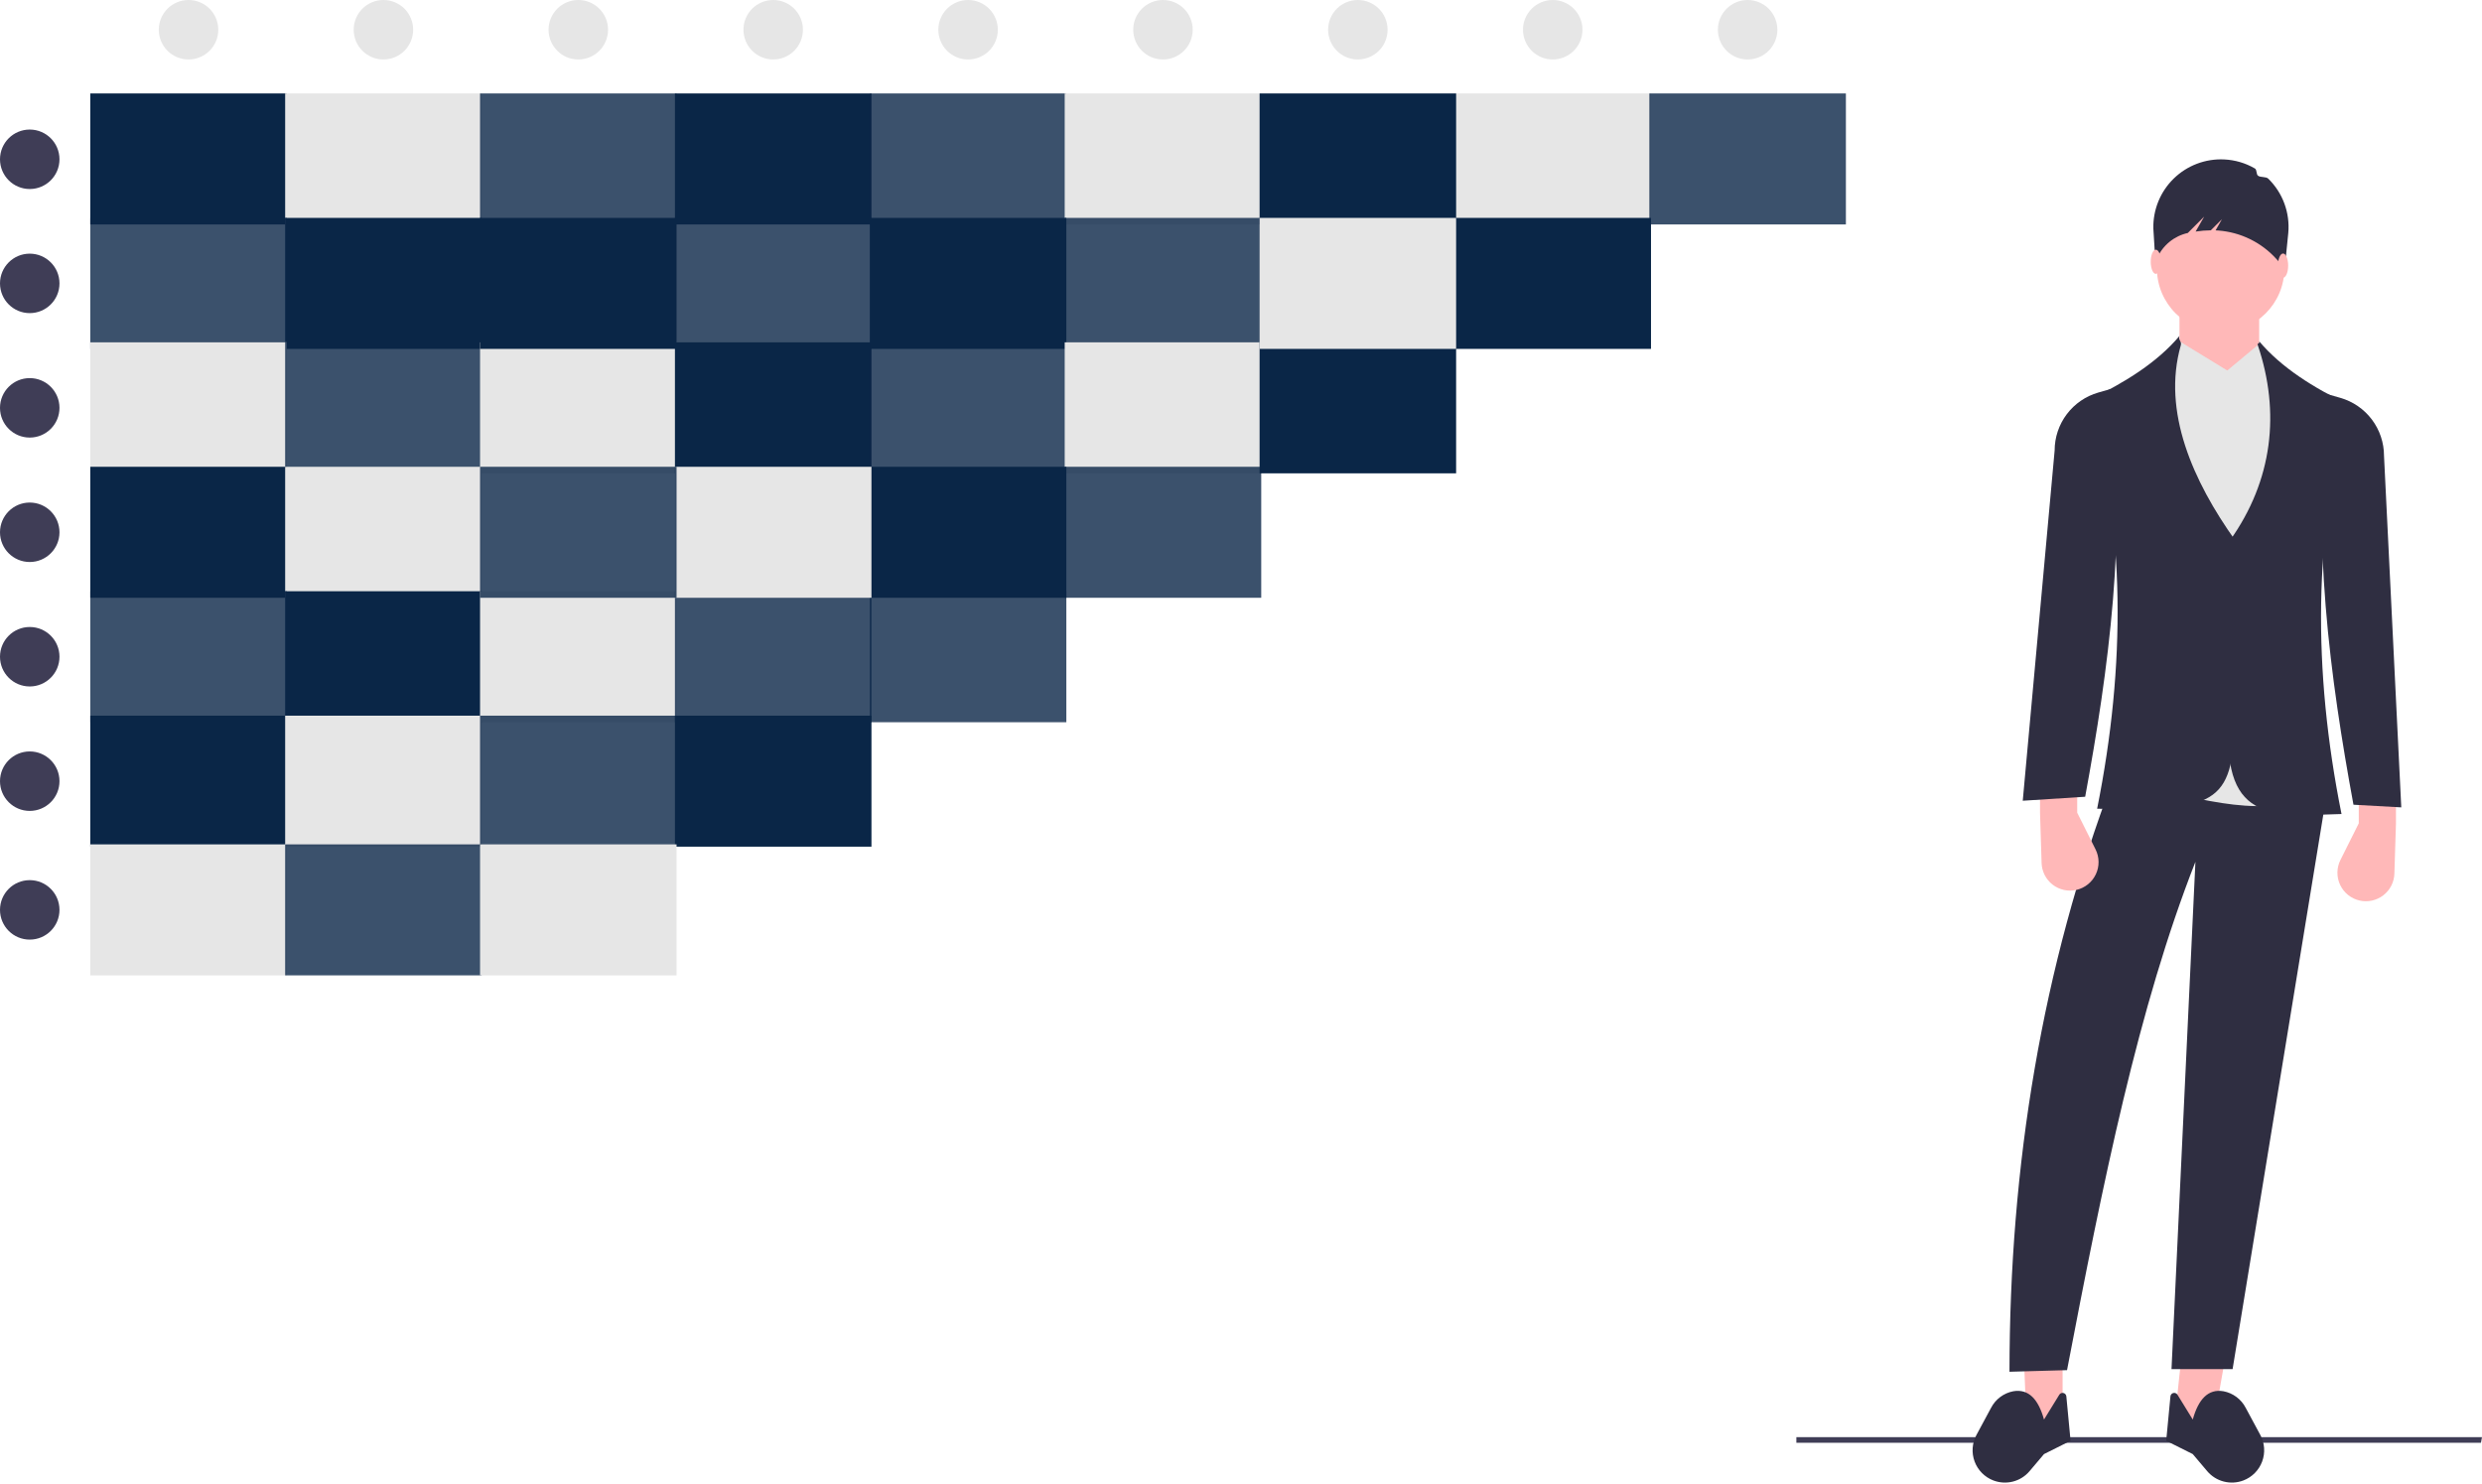 <svg width="500" height="299" viewBox="0 0 500 299" fill="none" xmlns="http://www.w3.org/2000/svg">
<g clip-path="url(#clip0_769_5414)">
<path d="M57.776 18.828H18.186V45.221H57.776V18.828Z" fill="#0A2647"/>
<path d="M97.036 18.828H57.446V45.221H97.036V18.828Z" fill="#E6E6E6"/>
<path opacity="0.8" d="M136.296 18.828H96.706V45.221H136.296V18.828Z" fill="#0A2647"/>
<path d="M175.556 18.828H135.966V45.221H175.556V18.828Z" fill="#0A2647"/>
<path opacity="0.8" d="M214.816 18.828H175.226V45.221H214.816V18.828Z" fill="#0A2647"/>
<path d="M254.076 18.828H214.486V45.221H254.076V18.828Z" fill="#E6E6E6"/>
<path d="M332.596 18.828H293.006V45.221H332.596V18.828Z" fill="#E6E6E6"/>
<path opacity="0.8" d="M57.776 43.902H18.186V70.296H57.776V43.902Z" fill="#0A2647"/>
<path d="M97.036 43.902H57.446V70.296H97.036V43.902Z" fill="#0A2647"/>
<path opacity="0.8" d="M175.556 43.902H135.966V70.296H175.556V43.902Z" fill="#0A2647"/>
<path d="M214.816 43.902H175.226V70.296H214.816V43.902Z" fill="#0A2647"/>
<path opacity="0.8" d="M254.076 43.902H214.486V70.296H254.076V43.902Z" fill="#0A2647"/>
<path d="M332.596 43.902H293.006V70.296H332.596V43.902Z" fill="#0A2647"/>
<path d="M57.776 68.975H18.186V95.368H57.776V68.975Z" fill="#E6E6E6"/>
<path opacity="0.8" d="M97.036 68.975H57.446V95.368H97.036V68.975Z" fill="#0A2647"/>
<path d="M136.296 68.975H96.706V95.368H136.296V68.975Z" fill="#E6E6E6"/>
<path d="M175.556 68.975H135.966V95.368H175.556V68.975Z" fill="#0A2647"/>
<path opacity="0.8" d="M214.816 68.975H175.226V95.368H214.816V68.975Z" fill="#0A2647"/>
<path d="M254.076 68.975H214.486V95.368H254.076V68.975Z" fill="#E6E6E6"/>
<path d="M293.336 68.975H253.746V95.368H293.336V68.975Z" fill="#0A2647"/>
<path d="M57.776 94.049H18.186V120.442H57.776V94.049Z" fill="#0A2647"/>
<path d="M97.036 94.049H57.446V120.442H97.036V94.049Z" fill="#E6E6E6"/>
<path opacity="0.8" d="M254.076 94.049H214.486V120.442H254.076V94.049Z" fill="#0A2647"/>
<path opacity="0.8" d="M57.776 119.123H18.186V145.516H57.776V119.123Z" fill="#0A2647"/>
<path d="M97.036 119.123H57.446V145.516H97.036V119.123Z" fill="#0A2647"/>
<path d="M136.296 119.123H96.706V145.516H136.296V119.123Z" fill="#E6E6E6"/>
<path opacity="0.8" d="M175.556 119.123H135.966V145.516H175.556V119.123Z" fill="#0A2647"/>
<path opacity="0.8" d="M214.816 119.123H175.226V145.516H214.816V119.123Z" fill="#0A2647"/>
<path d="M57.776 144.195H18.186V170.589H57.776V144.195Z" fill="#0A2647"/>
<path d="M97.036 144.195H57.446V170.589H97.036V144.195Z" fill="#E6E6E6"/>
<path opacity="0.8" d="M136.296 144.195H96.706V170.589H136.296V144.195Z" fill="#0A2647"/>
<path d="M175.556 144.195H135.966V170.589H175.556V144.195Z" fill="#0A2647"/>
<path d="M57.776 170.125H18.186V196.518H57.776V170.125Z" fill="#E6E6E6"/>
<path opacity="0.8" d="M97.036 170.125H57.446V196.518H97.036V170.125Z" fill="#0A2647"/>
<path d="M136.296 170.125H96.706V196.518H136.296V170.125Z" fill="#E6E6E6"/>
<path d="M136.296 43.902H96.706V70.296H136.296V43.902Z" fill="#0A2647"/>
<path d="M293.336 18.828H253.746V45.221H293.336V18.828Z" fill="#0A2647"/>
<path d="M214.816 94.049H175.226V120.442H214.816V94.049Z" fill="#0A2647"/>
<path d="M175.556 94.049H135.966V120.442H175.556V94.049Z" fill="#E6E6E6"/>
<path opacity="0.8" d="M136.296 94.049H96.706V120.442H136.296V94.049Z" fill="#0A2647"/>
<path d="M5.991 38.085C9.299 38.085 11.982 35.403 11.982 32.094C11.982 28.786 9.299 26.104 5.991 26.104C2.682 26.104 0 28.786 0 32.094C0 35.403 2.682 38.085 5.991 38.085Z" fill="#3F3D56"/>
<path d="M37.981 11.982C41.29 11.982 43.972 9.299 43.972 5.991C43.972 2.682 41.29 0 37.981 0C34.672 0 31.99 2.682 31.99 5.991C31.99 9.299 34.672 11.982 37.981 11.982Z" fill="#E6E6E6"/>
<path d="M77.241 11.982C80.55 11.982 83.232 9.299 83.232 5.991C83.232 2.682 80.55 0 77.241 0C73.933 0 71.251 2.682 71.251 5.991C71.251 9.299 73.933 11.982 77.241 11.982Z" fill="#E6E6E6"/>
<path d="M116.501 11.982C119.81 11.982 122.492 9.299 122.492 5.991C122.492 2.682 119.81 0 116.501 0C113.192 0 110.51 2.682 110.51 5.991C110.51 9.299 113.192 11.982 116.501 11.982Z" fill="#E6E6E6"/>
<path d="M155.761 11.982C159.07 11.982 161.752 9.299 161.752 5.991C161.752 2.682 159.07 0 155.761 0C152.453 0 149.771 2.682 149.771 5.991C149.771 9.299 152.453 11.982 155.761 11.982Z" fill="#E6E6E6"/>
<path d="M195.021 11.982C198.33 11.982 201.012 9.299 201.012 5.991C201.012 2.682 198.33 0 195.021 0C191.712 0 189.03 2.682 189.03 5.991C189.03 9.299 191.712 11.982 195.021 11.982Z" fill="#E6E6E6"/>
<path d="M234.281 11.982C237.589 11.982 240.272 9.299 240.272 5.991C240.272 2.682 237.589 0 234.281 0C230.972 0 228.29 2.682 228.29 5.991C228.29 9.299 230.972 11.982 234.281 11.982Z" fill="#E6E6E6"/>
<path d="M273.541 11.982C276.85 11.982 279.532 9.299 279.532 5.991C279.532 2.682 276.85 0 273.541 0C270.232 0 267.55 2.682 267.55 5.991C267.55 9.299 270.232 11.982 273.541 11.982Z" fill="#E6E6E6"/>
<path d="M312.801 11.982C316.109 11.982 318.792 9.299 318.792 5.991C318.792 2.682 316.109 0 312.801 0C309.492 0 306.81 2.682 306.81 5.991C306.81 9.299 309.492 11.982 312.801 11.982Z" fill="#E6E6E6"/>
<path d="M352.061 11.982C355.369 11.982 358.051 9.299 358.051 5.991C358.051 2.682 355.369 0 352.061 0C348.752 0 346.07 2.682 346.07 5.991C346.07 9.299 348.752 11.982 352.061 11.982Z" fill="#E6E6E6"/>
<path d="M5.991 63.089C9.299 63.089 11.982 60.407 11.982 57.098C11.982 53.79 9.299 51.107 5.991 51.107C2.682 51.107 0 53.79 0 57.098C0 60.407 2.682 63.089 5.991 63.089Z" fill="#3F3D56"/>
<path d="M5.991 88.163C9.299 88.163 11.982 85.481 11.982 82.172C11.982 78.864 9.299 76.182 5.991 76.182C2.682 76.182 0 78.864 0 82.172C0 85.481 2.682 88.163 5.991 88.163Z" fill="#3F3D56"/>
<path d="M5.991 113.235C9.299 113.235 11.982 110.553 11.982 107.245C11.982 103.936 9.299 101.254 5.991 101.254C2.682 101.254 0 103.936 0 107.245C0 110.553 2.682 113.235 5.991 113.235Z" fill="#3F3D56"/>
<path d="M5.991 138.31C9.299 138.31 11.982 135.628 11.982 132.319C11.982 129.01 9.299 126.328 5.991 126.328C2.682 126.328 0 129.01 0 132.319C0 135.628 2.682 138.31 5.991 138.31Z" fill="#3F3D56"/>
<path d="M5.991 163.384C9.299 163.384 11.982 160.702 11.982 157.393C11.982 154.085 9.299 151.402 5.991 151.402C2.682 151.402 0 154.085 0 157.393C0 160.702 2.682 163.384 5.991 163.384Z" fill="#3F3D56"/>
<path d="M5.991 189.314C9.299 189.314 11.982 186.631 11.982 183.323C11.982 180.014 9.299 177.332 5.991 177.332C2.682 177.332 0 180.014 0 183.323C0 186.631 2.682 189.314 5.991 189.314Z" fill="#3F3D56"/>
<path d="M293.336 43.902H253.746V70.296H293.336V43.902Z" fill="#E6E6E6"/>
<path opacity="0.8" d="M371.856 18.828H332.266V45.221H371.856V18.828Z" fill="#0A2647"/>
<path d="M499.795 290.687H361.877V289.561H500L499.795 290.687Z" fill="#3F3D56"/>
<path d="M408.288 287.889L415.512 287.087V274.244L407.753 274.512L408.288 287.889Z" fill="#FFB8B8"/>
<path d="M445.745 287.889L437.986 287.087L439.324 274.512L448.153 274.244L445.745 287.889Z" fill="#FFB8B8"/>
<path d="M404.81 276.384L416.405 276.06C423.671 238.082 430.756 202.956 442.267 173.643L437.451 275.849H449.759L468.488 161.336L425.679 157.055C411.341 194.942 404.835 234.833 404.81 276.384Z" fill="#2F2E41"/>
<path d="M401.572 298.287C402.831 298.767 404.208 298.844 405.514 298.507C406.819 298.171 407.987 297.438 408.858 296.409L411.766 292.972L417.117 290.296L416.264 281.337C416.249 281.177 416.183 281.026 416.078 280.905C415.972 280.784 415.831 280.699 415.674 280.663C415.518 280.626 415.354 280.64 415.205 280.702C415.057 280.764 414.932 280.871 414.848 281.008L411.766 286.015C410.629 281.92 408.666 279.791 405.591 280.309C404.638 280.489 403.739 280.884 402.961 281.463C402.183 282.042 401.547 282.79 401.102 283.651L398.158 289.119C397.719 289.934 397.459 290.833 397.395 291.757C397.332 292.681 397.466 293.608 397.789 294.476C398.112 295.343 398.617 296.132 399.269 296.79C399.921 297.447 400.706 297.957 401.572 298.287Z" fill="#2F2E41"/>
<path d="M451.927 298.287C450.667 298.767 449.29 298.844 447.985 298.507C446.68 298.171 445.511 297.438 444.641 296.409L441.732 292.972L436.381 290.296L437.235 281.337C437.25 281.177 437.315 281.026 437.421 280.905C437.527 280.784 437.668 280.699 437.824 280.663C437.981 280.626 438.145 280.64 438.293 280.702C438.441 280.764 438.567 280.871 438.651 281.008L441.732 286.015C442.869 281.92 444.832 279.791 447.908 280.309C448.86 280.489 449.76 280.884 450.537 281.463C451.315 282.042 451.951 282.79 452.397 283.651L455.341 289.119C455.78 289.934 456.039 290.833 456.103 291.757C456.167 292.681 456.032 293.608 455.709 294.476C455.386 295.343 454.882 296.132 454.229 296.79C453.577 297.447 452.792 297.957 451.927 298.287Z" fill="#2F2E41"/>
<path d="M447.351 66.888C454.444 66.888 460.194 61.139 460.194 54.046C460.194 46.953 454.444 41.203 447.351 41.203C440.258 41.203 434.508 46.953 434.508 54.046C434.508 61.139 440.258 66.888 447.351 66.888Z" fill="#FFB8B8"/>
<path d="M439.057 77.857H455.11V60.734H439.057V77.857Z" fill="#FFB8B8"/>
<path d="M427.552 157.322C440.998 160.473 455.217 165.035 464.475 160.533L464.207 77.323C460.276 75.882 457.03 73.018 455.11 69.297L448.689 74.648L439.057 68.762C435.709 72.807 431.211 77.063 425.947 78.661L427.552 157.322Z" fill="#E6E6E6"/>
<path d="M449.224 143.142C446.92 165.946 457.673 164.439 471.699 164.011C465.865 134.922 466.06 107.366 473.304 81.604C465.985 78.095 459.558 74.038 455.11 68.762C455.329 69.339 454.649 68.99 454.843 69.564C459.384 83.07 457.861 96.772 449.224 108.895V143.142Z" fill="#2F2E41"/>
<path d="M475.177 165.884L471.48 173.276C471.092 174.053 470.885 174.908 470.875 175.776C470.865 176.644 471.052 177.503 471.422 178.289C471.792 179.075 472.335 179.766 473.011 180.311C473.687 180.856 474.478 181.241 475.324 181.436C476.15 181.627 477.009 181.632 477.838 181.451C478.667 181.27 479.445 180.908 480.117 180.39C480.789 179.873 481.338 179.213 481.724 178.457C482.111 177.702 482.325 176.871 482.351 176.023L482.668 165.884V157.857H475.177L475.177 165.884Z" fill="#FFB8B8"/>
<path d="M450.294 143.677C449.767 161.092 447.986 163.719 422.469 162.941C428.302 133.852 428.107 106.296 420.863 80.534C428.182 77.025 434.61 72.967 439.057 67.691C438.755 68.49 439.553 68.764 439.325 69.564C435.51 82.934 441.798 96.97 450.294 108.895V143.677Z" fill="#2F2E41"/>
<path d="M418.455 163.743L422.151 171.136C422.539 171.912 422.746 172.767 422.757 173.635C422.767 174.504 422.58 175.363 422.21 176.148C421.84 176.934 421.297 177.625 420.621 178.17C419.945 178.716 419.154 179.1 418.308 179.296C417.481 179.486 416.623 179.491 415.794 179.311C414.965 179.13 414.187 178.768 413.514 178.25C412.842 177.732 412.294 177.072 411.907 176.317C411.521 175.561 411.307 174.73 411.28 173.882L410.963 163.743V155.717H418.455V163.743Z" fill="#FFB8B8"/>
<path d="M448.057 32.123C450.239 32.223 452.363 32.849 454.251 33.947C454.685 34.199 454.485 35.11 454.886 35.407C455.391 35.782 456.488 35.554 456.935 35.992C458.38 37.402 459.492 39.116 460.191 41.01C460.889 42.903 461.158 44.929 460.976 46.939L460.263 54.022L458.583 52.184C455.57 48.843 451.386 46.789 446.9 46.449C446.71 46.436 446.519 46.426 446.328 46.418L447.62 44.156L445.373 46.403C444.348 46.414 443.325 46.497 442.312 46.652L444.031 43.643L440.732 46.942C439.383 47.239 438.122 47.848 437.052 48.721C435.981 49.595 435.131 50.707 434.569 51.969L434.203 52.781L433.792 46.024C433.752 44.156 434.096 42.3 434.803 40.571C435.51 38.842 436.566 37.277 437.904 35.973C439.242 34.669 440.833 33.655 442.58 32.992C444.327 32.33 446.191 32.034 448.057 32.123Z" fill="#2F2E41"/>
<path d="M459.926 55.947C460.492 55.947 460.951 54.856 460.951 53.511C460.951 52.166 460.492 51.076 459.926 51.076C459.36 51.076 458.9 52.166 458.9 53.511C458.9 54.856 459.36 55.947 459.926 55.947Z" fill="#FFB8B8"/>
<path d="M434.291 55.177C434.857 55.177 435.316 54.087 435.316 52.742C435.316 51.397 434.857 50.307 434.291 50.307C433.724 50.307 433.265 51.397 433.265 52.742C433.265 54.087 433.724 55.177 434.291 55.177Z" fill="#FFB8B8"/>
<path d="M420.06 160.532L407.485 161.334L413.907 90.766C413.907 88.126 414.767 85.558 416.356 83.451C417.946 81.344 420.179 79.811 422.717 79.086L425.144 78.393C428.633 107.39 424.725 135.153 420.06 160.532Z" fill="#2F2E41"/>
<path d="M474.106 162.137L483.738 162.672L480.26 91.836C480.26 89.197 479.4 86.629 477.811 84.521C476.221 82.414 473.988 80.882 471.45 80.156L469.023 79.463C465.534 108.46 469.441 136.759 474.106 162.137Z" fill="#2F2E41"/>
</g>
<defs>
<clipPath id="clip0_769_5414">
<rect width="500" height="298.714" fill="white"/>
</clipPath>
</defs>
</svg>

